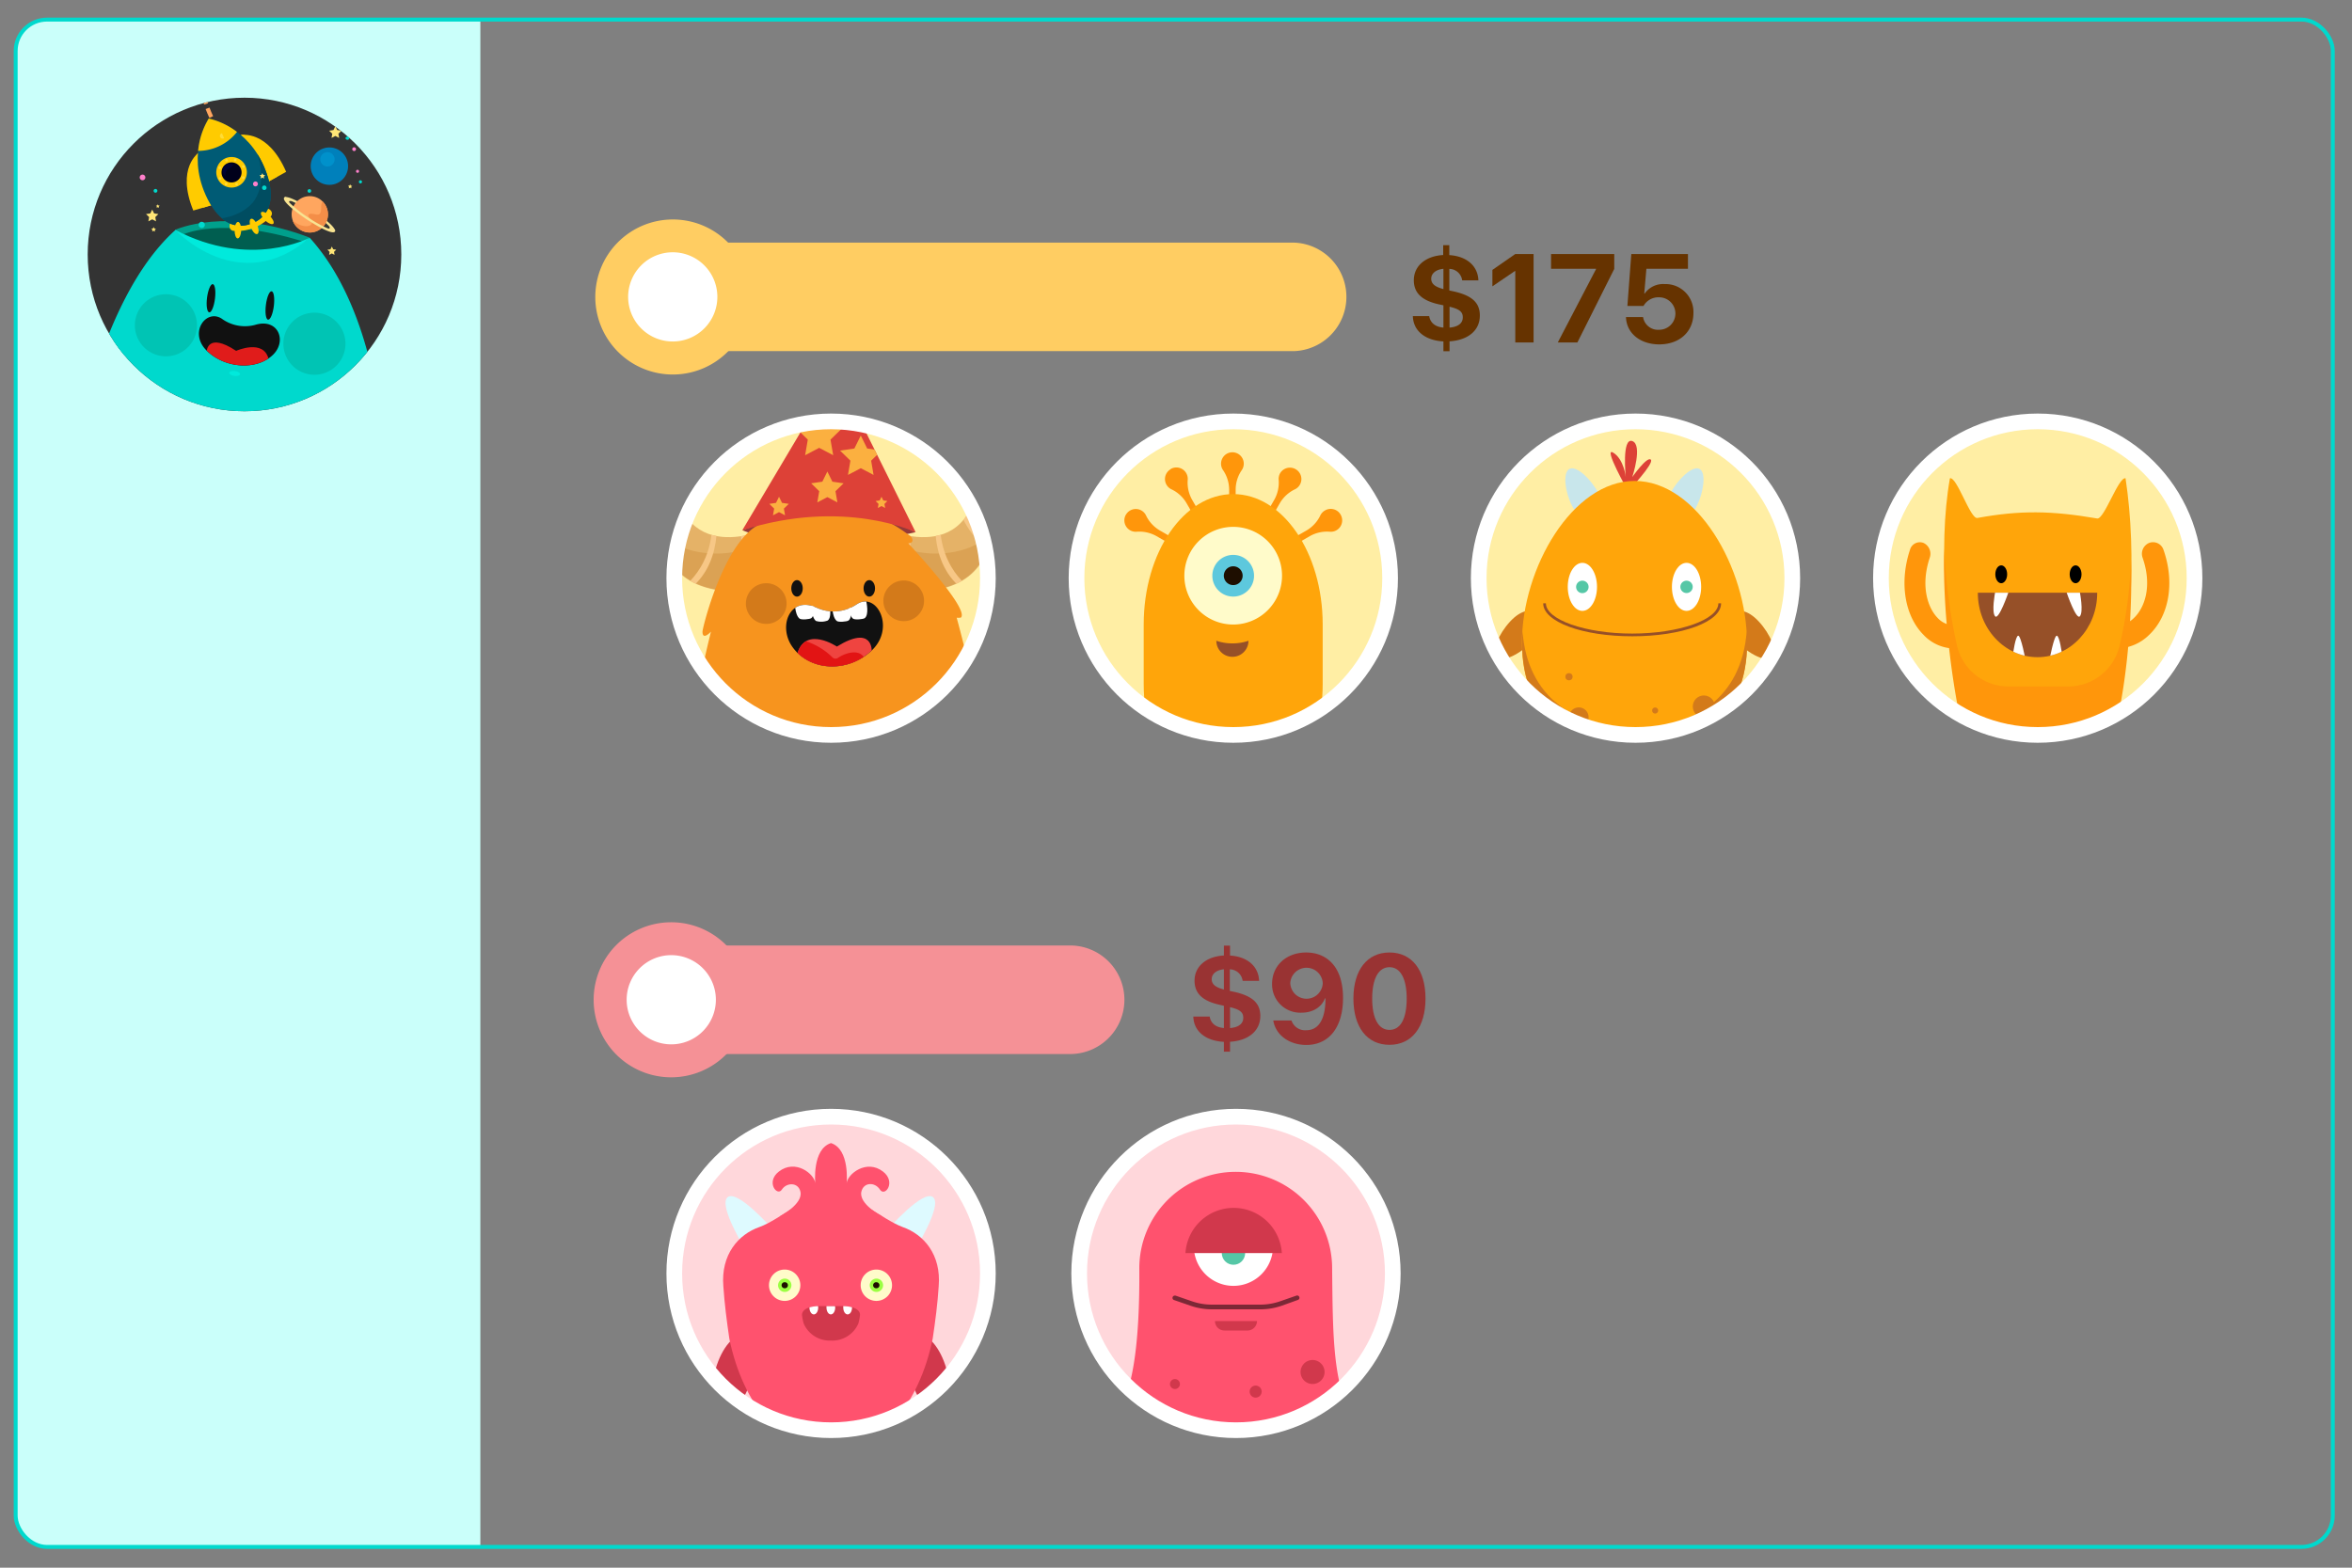 <svg id="Layer_1" data-name="Layer 1" xmlns="http://www.w3.org/2000/svg" xmlns:xlink="http://www.w3.org/1999/xlink" viewBox="0 0 600 400"><rect x="0" y="0" width="600" height="400" fill="#808080" stroke="none"/><defs><style>.cls-1,.cls-2,.cls-3{fill:none;}.cls-1{stroke:#00d9cd;}.cls-1,.cls-3{stroke-miterlimit:10;}.cls-3{stroke:#fff;stroke-width:4px;}.cls-4{clip-path:url(#clip-path);}.cls-5{fill:#cafffa;}.cls-6{clip-path:url(#clip-path-2);}.cls-7{fill:#333;}.cls-8{fill:#00c4b4;}.cls-9{fill:#00d9cd;}.cls-10{fill:#111;}.cls-11{clip-path:url(#clip-path-3);}.cls-12{fill:#e01c1b;}.cls-13{fill:#00eadc;}.cls-14{fill:#00a08c;}.cls-15{fill:#005e50;}.cls-16{fill:#0080bb;}.cls-17{fill:#0091cb;}.cls-18{fill:#00b09c;}.cls-19,.cls-29{fill:#ffa65f;}.cls-20{fill:#ffcb00;}.cls-21{fill:#005b75;}.cls-22{fill:#004d61;}.cls-23{fill:#00001b;}.cls-24{fill:#000133;}.cls-25{fill:#ffdc37;}.cls-26{fill:#ffe677;}.cls-27{fill:#ff80cc;}.cls-28{fill:#f8e391;}.cls-29,.cls-30{fill-rule:evenodd;}.cls-30{fill:#f48e48;}.cls-31{clip-path:url(#clip-path-4);}.cls-32{fill:#ffeea4;}.cls-33{fill:#963a38;}.cls-34{fill:#e5b267;}.cls-35{fill:#c9862f;opacity:0.34;}.cls-36{clip-path:url(#clip-path-5);}.cls-37{fill:#f7c786;}.cls-38{clip-path:url(#clip-path-6);}.cls-39{fill:#f7941e;}.cls-40{fill:#d37a1a;}.cls-41{clip-path:url(#clip-path-7);}.cls-42{fill:#ef4440;}.cls-43{fill:#e21414;}.cls-44{clip-path:url(#clip-path-8);}.cls-45{fill:#fff;}.cls-46{fill:#ea6a0c;}.cls-47{fill:#dd4137;}.cls-48{clip-path:url(#clip-path-9);}.cls-49{fill:#fbb040;}.cls-50{clip-path:url(#clip-path-10);}.cls-51{fill:#ff960b;}.cls-52{fill:#ffa50a;}.cls-53{fill:#fffbca;}.cls-54{fill:#5dc8dd;}.cls-55{fill:#1e0e00;}.cls-56{fill:#965028;}.cls-57{clip-path:url(#clip-path-11);}.cls-58{fill:#c8e6eb;}.cls-59{fill:#f5415f;}.cls-60{fill:#55c7a6;}.cls-61{clip-path:url(#clip-path-12);}.cls-62{clip-path:url(#clip-path-13);}.cls-63{fill:#ffcd62;}.cls-64{fill:#630;}.cls-65{clip-path:url(#clip-path-14);}.cls-66{fill:#ffd7db;}.cls-67{fill:#defaff;}.cls-68{fill:#d1384c;}.cls-69{fill:#ff526e;}.cls-70{fill:#9bff42;}.cls-71{clip-path:url(#clip-path-15);}.cls-72{fill:#7c2836;}.cls-73{fill:#f59196;}.cls-74{fill:#933;}</style><clipPath id="clip-path"><rect class="cls-1" x="4" y="5" width="591.1" height="389.7" rx="8" ry="8"/></clipPath><clipPath id="clip-path-2"><circle id="SVGID" class="cls-2" cx="62.37" cy="64.93" r="40"/></clipPath><clipPath id="clip-path-3"><path id="SVGID-2" data-name="SVGID" class="cls-2" d="M65.31,82.83a10.06,10.06,0,0,1-8.52-1.36l-.12-.09c-4-2.78-8.69,3.49-3.91,8.12s12.84,5,16.91,1C73.23,87,71,81.24,65.31,82.83Z"/></clipPath><clipPath id="clip-path-4"><circle id="SVGID-3" data-name="SVGID" class="cls-3" cx="212.01" cy="147.52" r="40"/></clipPath><clipPath id="clip-path-5"><path id="SVGID-4" data-name="SVGID" class="cls-2" d="M226,135s25.37,11.61,23.76-20.32c0,0,15.88,39.49-20.73,36.05Z"/></clipPath><clipPath id="clip-path-6"><path id="SVGID-5" data-name="SVGID" class="cls-2" d="M195.46,135s-25.37,11.61-23.76-20.32c0,0-15.87,39.49,20.74,36.05Z"/></clipPath><clipPath id="clip-path-7"><path id="SVGID-6" data-name="SVGID" class="cls-2" d="M208.18,155a10.43,10.43,0,0,0,10.26-.73l.15-.1c5-3.32,9.95,6,3.77,11.82s-15.77,5.24-20.18-.88C198.33,159.75,201.61,152,208.18,155Z"/></clipPath><clipPath id="clip-path-8"><path id="SVGID-7" data-name="SVGID" class="cls-2" d="M208.18,155a10.43,10.43,0,0,0,10.26-.73l.15-.1c5-3.32,9.95,6,3.77,11.82s-15.77,5.24-20.18-.88C198.33,159.74,201.61,152,208.18,155Z"/></clipPath><clipPath id="clip-path-9"><path id="SVGID-8" data-name="SVGID" class="cls-2" d="M189.36,135.3,213.3,95l20.28,40.8S215.29,127,189.36,135.3Z"/></clipPath><clipPath id="clip-path-10"><circle id="SVGID-9" data-name="SVGID" class="cls-3" cx="314.62" cy="147.52" r="40"/></clipPath><clipPath id="clip-path-11"><circle id="SVGID-10" data-name="SVGID" class="cls-3" cx="417.22" cy="147.52" r="40"/></clipPath><clipPath id="clip-path-12"><circle id="SVGID-11" data-name="SVGID" class="cls-3" cx="519.83" cy="147.52" r="40"/></clipPath><clipPath id="clip-path-13"><path id="SVGID-12" data-name="SVGID" class="cls-2" d="M504.55,151.23v.06c0,9.06,6.82,16.39,15.22,16.39S535,160.35,535,151.29v-.06Z"/></clipPath><clipPath id="clip-path-14"><circle id="SVGID-13" data-name="SVGID" class="cls-3" cx="212.01" cy="324.92" r="40"/></clipPath><clipPath id="clip-path-15"><circle id="SVGID-14" data-name="SVGID" class="cls-3" cx="315.3" cy="324.92" r="40"/></clipPath></defs><title>how-reader-2</title><g class="cls-4"><rect class="cls-5" x="4" y="5" width="118.54" height="416.73"/><g class="cls-6"><rect class="cls-7" x="1.63" y="7.78" width="117.71" height="117.71"/><path class="cls-8" d="M11,89.72c8,4.17,19.39,3,21,2.8l-.68-5.77c-4.71.56-17.7.67-21.29-5.43-2.66-4.55,0-12.55,7.66-23.15L13,54.76c-9.39,13-12,22.63-7.95,29.51A14.62,14.62,0,0,0,11,89.72Z"/><path class="cls-8" d="M113.09,102.67c-6.19-6.43-18.35-7.86-20.09-8l-2,6.42c5,.52,18.34,3.48,19.13,11,.59,5.56-5.85,13.63-18.62,23.32l3.19,4.82c15.65-11.87,22.81-21.74,21.91-30.16A12.3,12.3,0,0,0,113.09,102.67Z"/><path class="cls-9" d="M98.57,146.47C100.75,96.26,89.44,72.16,79,60.66l0,0a26.56,26.56,0,0,1-10.75,4.4,33.09,33.09,0,0,1-10.4-.67c-4.71-.87-9.72-2.46-13-5.79l-.33.29c-19.7,18-27,59.43-29.5,80.55a28.33,28.33,0,0,0,9.79,25c19.26,16.31,41,12.87,55.68,7.27A28.33,28.33,0,0,0,98.57,146.47Z"/><path class="cls-8" d="M98.57,146.47c1.06-24.49-1.08-42.77-4.78-56.4-.05,1.35-.11,2.7-.18,4-.88,15.44-2.53,31.16-11.18,44.44-4,6.18-9.16,11.29-16,14.25A45.82,45.82,0,0,1,45.9,156c-6.35-.33-12.69-1.81-18-5.37a31.16,31.16,0,0,1-10.33-12.25c-.71-1.44-1.34-2.9-1.91-4.39-.27,1.93-.5,3.76-.7,5.46a28.33,28.33,0,0,0,9.79,25c19.26,16.31,41,12.87,55.68,7.27A28.33,28.33,0,0,0,98.57,146.47Z"/><path class="cls-10" d="M54.84,76.21c-.25,2-.9,3.56-1.46,3.49S52.56,78,52.81,76s.91-3.57,1.47-3.5S55.09,74.2,54.84,76.21Z"/><path class="cls-10" d="M69.86,78.07c-.25,2-.9,3.56-1.47,3.5s-.81-1.75-.56-3.76.9-3.56,1.46-3.49S70.11,76.06,69.86,78.07Z"/><path class="cls-10" d="M65.31,82.83a10.06,10.06,0,0,1-8.52-1.36l-.12-.09c-4-2.78-8.69,3.49-3.91,8.12s12.84,5,16.91,1C73.23,87,71,81.24,65.31,82.83Z"/><g class="cls-11"><path class="cls-12" d="M52.73,89.69s.09-5.06,7.51-.17c0,0,7-3.15,8.28,2.1C68.52,91.62,61.4,97.19,52.73,89.69Z"/></g><path class="cls-8" d="M88.11,88.26a7.92,7.92,0,1,1-6.52-8.36A7.92,7.92,0,0,1,88.11,88.26Z"/><path class="cls-8" d="M50.23,83.56a7.92,7.92,0,1,1-6.52-8.36A7.92,7.92,0,0,1,50.23,83.56Z"/><path class="cls-13" d="M58.47,95.13c0,.34.54.69,1.31.79s1.42-.11,1.46-.45-.54-.7-1.31-.79S58.51,94.78,58.47,95.13Z"/><path class="cls-14" d="M44.75,58.62s13-6.09,34.21,2C79,60.66,63.79,74.28,44.75,58.62Z"/><path class="cls-15" d="M46.56,59.89S56.1,55,77.48,61.67C77.48,61.67,66,72,46.56,59.89Z"/><circle class="cls-16" cx="84.34" cy="42.72" r="4.79" transform="matrix(0.94, -0.33, 0.33, 0.94, -9.35, 30.07)"/><circle class="cls-16" cx="60.98" cy="15.76" r="2.92" transform="translate(24.51 67.11) rotate(-69.11)"/><path class="cls-16" d="M67.12,16.11a1.24,1.24,0,0,1-1.37,1.07,1.23,1.23,0,0,1-1.06-1.37,1.21,1.21,0,0,1,1.36-1.06A1.22,1.22,0,0,1,67.12,16.11Z"/><path class="cls-16" d="M64,17.6a1.16,1.16,0,1,1-.34,1.61A1.16,1.16,0,0,1,64,17.6Z"/><circle class="cls-17" cx="83.54" cy="40.66" r="1.83" transform="translate(-7.32 60.08) rotate(-38.02)"/><path class="cls-13" d="M44.67,58.63s16.26,17.59,34.37,2C79,60.64,63.89,68.8,44.67,58.63Z"/><path class="cls-18" d="M7.86,57s.33-2.47,5-8.07l6.24,7.6S14.25,62,7.86,57Z"/><path class="cls-8" d="M11.34,60.68s10.87,2.75,9.39-6.27c0,0-1.16-5.71-2.72-1.13-1,3-2.88,5.12-9.36,2C8.65,55.31,5.61,58.61,11.34,60.68Z"/><path class="cls-8" d="M15.51,54.16h0a1.6,1.6,0,0,1-1.15-1.95l1.23-4.84a1.61,1.61,0,0,1,1.94-1.16h0a1.6,1.6,0,0,1,1.16,1.94L17.45,53A1.61,1.61,0,0,1,15.51,54.16Z"/><path class="cls-19" d="M78.18,18.18l-1,.45a19.14,19.14,0,0,1,.9,2.17l1-.33A19.33,19.33,0,0,0,78.18,18.18Z"/><path class="cls-19" d="M76.34,15l-.86.6a23,23,0,0,1,1.22,2l.93-.5A21.78,21.78,0,0,0,76.34,15Z"/><path class="cls-19" d="M74,12.12l-.71.77a20,20,0,0,1,1.54,1.76l.83-.65A18.45,18.45,0,0,0,74,12.12Z"/><path class="cls-19" d="M71,9.83l-.51.93a14.26,14.26,0,0,1,1.9,1.36l.65-.83A15.19,15.19,0,0,0,71,9.83Z"/><path class="cls-19" d="M67.57,8.43l-.25,1a11.52,11.52,0,0,1,2.2.78l.42-1A12.34,12.34,0,0,0,67.57,8.43Z"/><path class="cls-19" d="M63.86,8.12V9.18a12.08,12.08,0,0,1,2.33.07l.17-1A13.15,13.15,0,0,0,63.86,8.12Z"/><path class="cls-19" d="M60.19,8.78l.28,1c.36-.13.75-.19,1.12-.29a11.58,11.58,0,0,1,1.15-.21l-.1-1a10.75,10.75,0,0,0-1.24.22C61,8.57,60.58,8.64,60.19,8.78Z"/><path class="cls-19" d="M56.74,10.2l.51.91,1-.52,1.08-.44-.36-1-1.16.47Z"/><path class="cls-19" d="M53.78,12.51l.77.71a3.87,3.87,0,0,1,.4-.41l.43-.39c.29-.25.6-.47.91-.71l-.6-.87c-.33.26-.68.51-1,.78l-.47.43A4.78,4.78,0,0,0,53.78,12.51Z"/><path class="cls-19" d="M51.77,15.71l1,.38.23-.52.12-.26a2,2,0,0,1,.14-.25l.28-.5c.1-.16.22-.31.33-.47L53,13.48c-.12.17-.25.34-.36.52l-.32.56-.15.28-.13.29Z"/><path class="cls-19" d="M51,19.39l1,.06c.05-.38.06-.77.13-1.15,0-.19.06-.38.1-.57l.14-.56-1-.27-.15.61c0,.21-.07.42-.11.63C51.05,18.55,51,19,51,19.39Z"/><path class="cls-19" d="M51.2,23.1l1-.17A16.68,16.68,0,0,1,52,20.59l-1.05,0A17.18,17.18,0,0,0,51.2,23.1Z"/><path class="cls-19" d="M52.07,26.68l1-.33a22.54,22.54,0,0,1-.61-2.28l-1,.22C51.6,25.1,51.82,25.89,52.07,26.68Z"/><path class="cls-19" d="M53.42,30.09l.95-.45c-.34-.71-.64-1.45-.92-2.19l-1,.37C52.75,28.59,53.07,29.35,53.42,30.09Z"/><path class="cls-8" d="M12.48,53.38h0a1.61,1.61,0,0,1-1.16-1.94l1.24-4.85a1.59,1.59,0,0,1,1.94-1.15h0a1.6,1.6,0,0,1,1.15,1.94l-1.23,4.85A1.6,1.6,0,0,1,12.48,53.38Z"/><path class="cls-20" d="M67.07,53.5a1.4,1.4,0,0,1,2,.23,1.1,1.1,0,0,1,0,1.5,11.78,11.78,0,0,1-9.43,3.68,1.1,1.1,0,0,1-1-.72,1.68,1.68,0,0,1,.83-2Z"/><path class="cls-20" d="M61.44,34.46S68.29,33,73,43.84l-4.59,2.55Z"/><path class="cls-20" d="M68.54,40.24a17.43,17.43,0,0,0-6.33-5.85,4.5,4.5,0,0,0-.77.07l6.93,11.93,2.34-1.3A19,19,0,0,0,68.54,40.24Z"/><path class="cls-20" d="M50.73,38.94s-5.89,3.81-1.42,14.78l5-1.47Z"/><path class="cls-20" d="M49.86,48.05a17.43,17.43,0,0,1,.28-8.62,5.06,5.06,0,0,1,.59-.49l3.62,13.31L51.79,53A18.45,18.45,0,0,1,49.86,48.05Z"/><path class="cls-21" d="M53.25,30.24s-5.78,8.42-.78,19.53,11.94,7.14,11.94,7.14,7.7-2.16,3.3-13.52S53.25,30.24,53.25,30.24Z"/><path class="cls-22" d="M65.59,39.2c1.4,3.89,1.51,8.28-.48,11.6-1.51,2.51-5,4.42-8.53,4.88a7,7,0,0,0,7.83,1.23s7.7-2.16,3.3-13.52A23.43,23.43,0,0,0,65.59,39.2Z"/><path class="cls-20" d="M60.46,33.66a19,19,0,0,0-7.21-3.42,19.27,19.27,0,0,0-2.71,8.26A12.63,12.63,0,0,0,60.46,33.66Z"/><path class="cls-20" d="M62.67,42.45a3.9,3.9,0,1,1-5.1-2.09A3.9,3.9,0,0,1,62.67,42.45Z"/><path class="cls-23" d="M61.43,43a2.56,2.56,0,1,1-3.34-1.37A2.55,2.55,0,0,1,61.43,43Z"/><path class="cls-24" d="M57.52,44.39a1.77,1.77,0,0,1,.83-1.33,6.21,6.21,0,0,0,.89-.63,1.38,1.38,0,0,0,.24-.38,1.75,1.75,0,0,0-1.65-.17,1.73,1.73,0,0,0-.92,2.27,1.68,1.68,0,0,0,.72.81A1.14,1.14,0,0,1,57.52,44.39Z"/><path class="cls-25" d="M57.16,35.25A.69.69,0,1,1,56.63,34"/><path class="cls-25" d="M58.11,40.75a.35.35,0,0,1-.18.46.36.36,0,0,1-.46-.19.35.35,0,0,1,.64-.27Z"/><path class="cls-25" d="M60.32,40.65a.35.35,0,0,1-.18.46.34.34,0,0,1-.45-.19.33.33,0,0,1,.18-.45A.34.34,0,0,1,60.32,40.65Z"/><path class="cls-25" d="M62.41,42.37a.35.35,0,1,1-.45-.19A.35.35,0,0,1,62.41,42.37Z"/><path class="cls-25" d="M62.36,45.19a.34.34,0,1,1-.45-.18A.33.33,0,0,1,62.36,45.19Z"/><path class="cls-25" d="M60.68,46.89a.35.35,0,0,1-.64.27.36.36,0,0,1,.19-.46A.35.35,0,0,1,60.68,46.89Z"/><path class="cls-25" d="M58,46.81a.34.34,0,0,1-.19.45.33.33,0,0,1-.45-.18.34.34,0,0,1,.18-.45A.34.34,0,0,1,58,46.81Z"/><path class="cls-25" d="M56.45,45.41a.34.34,0,0,1-.18.45.35.35,0,0,1-.46-.18.36.36,0,0,1,.19-.46A.34.34,0,0,1,56.45,45.41Z"/><path class="cls-25" d="M56.39,42.67a.35.35,0,0,1-.18.46.36.36,0,0,1-.46-.19.35.35,0,0,1,.19-.45A.34.34,0,0,1,56.39,42.67Z"/><path class="cls-20" d="M68.74,55c.85.8,1.27,1.72,1,2.06s-1.26,0-2.11-.84-1.27-1.72-1-2.05S67.89,54.18,68.74,55Z"/><path class="cls-20" d="M65.63,57.45c.45,1.07.46,2.08,0,2.26s-1.15-.54-1.59-1.61-.47-2.09,0-2.27S65.18,56.37,65.63,57.45Z"/><path class="cls-20" d="M59.84,58.7c0,1.17.33,2.12.79,2.13s.87-.93.89-2.09-.33-2.11-.8-2.12S59.86,57.54,59.84,58.7Z"/><polygon class="cls-26" points="85.55 32.2 86.03 33.19 87.12 33.35 86.33 34.12 86.52 35.2 85.55 34.69 84.57 35.2 84.76 34.12 83.97 33.35 85.06 33.19 85.55 32.2"/><polygon class="cls-26" points="89.32 47.02 89.49 47.37 89.86 47.42 89.59 47.69 89.65 48.06 89.32 47.88 88.98 48.06 89.04 47.69 88.77 47.42 89.15 47.37 89.32 47.02"/><polygon class="cls-26" points="38.83 53.47 39.32 54.46 40.41 54.62 39.62 55.39 39.8 56.48 38.83 55.96 37.85 56.48 38.04 55.39 37.25 54.62 38.34 54.46 38.83 53.47"/><polygon class="cls-26" points="40.26 52.13 40.4 52.43 40.73 52.47 40.49 52.7 40.55 53.02 40.26 52.87 39.97 53.02 40.02 52.7 39.79 52.47 40.11 52.43 40.26 52.13"/><polygon class="cls-26" points="39.19 57.93 39.38 58.3 39.79 58.37 39.49 58.66 39.56 59.07 39.19 58.88 38.82 59.07 38.89 58.66 38.59 58.37 39 58.3 39.19 57.93"/><polygon class="cls-26" points="66.93 44.18 67.15 44.63 67.65 44.7 67.29 45.05 67.37 45.55 66.93 45.31 66.48 45.55 66.57 45.05 66.21 44.7 66.71 44.63 66.93 44.18"/><polygon class="cls-26" points="69.75 20.9 70.24 21.89 71.33 22.05 70.54 22.82 70.73 23.9 69.75 23.39 68.78 23.9 68.97 22.82 68.18 22.05 69.27 21.89 69.75 20.9"/><polygon class="cls-26" points="65.6 11.25 65.88 11.82 66.52 11.92 66.06 12.36 66.16 13 65.6 12.7 65.03 13 65.14 12.36 64.68 11.92 65.31 11.82 65.6 11.25"/><path class="cls-27" d="M90.82,38.06a.48.48,0,0,1-.48.48.49.49,0,0,1-.48-.48.48.48,0,0,1,.48-.48A.47.47,0,0,1,90.82,38.06Z"/><path class="cls-27" d="M91.55,34.51a.61.61,0,1,1-.6-.6A.6.6,0,0,1,91.55,34.51Z"/><path class="cls-27" d="M50.52,17.93a.48.48,0,1,1-1,0,.48.48,0,1,1,1,0Z"/><path class="cls-27" d="M51.25,14.38a.61.61,0,1,1-.61-.6A.61.61,0,0,1,51.25,14.38Z"/><circle class="cls-27" cx="88.11" cy="29.88" r="0.65"/><circle class="cls-27" cx="91.21" cy="43.71" r="0.39"/><path class="cls-27" d="M37.08,45.27a.72.72,0,1,1-.72-.72A.72.72,0,0,1,37.08,45.27Z"/><path class="cls-27" d="M65.79,46.93a.62.62,0,1,1-.62-.62A.61.61,0,0,1,65.79,46.93Z"/><path class="cls-27" d="M79.66,56.09a.35.35,0,1,1-.7,0,.35.35,0,0,1,.7,0Z"/><path class="cls-9" d="M52.25,57.37a.79.79,0,1,1-.79-.78A.79.79,0,0,1,52.25,57.37Z"/><path class="cls-9" d="M86.73,29.49a.72.72,0,1,1-.72-.72A.73.73,0,0,1,86.73,29.49Z"/><circle class="cls-27" cx="57.38" cy="22.78" r="0.65"/><path class="cls-9" d="M56,22.39a.72.72,0,1,1-.72-.72A.73.73,0,0,1,56,22.39Z"/><path class="cls-9" d="M89.13,35.26a.51.51,0,0,1-1,0,.51.51,0,0,1,1,0Z"/><polygon class="cls-26" points="49.18 23.32 48.7 24.3 47.6 24.46 48.4 25.23 48.21 26.32 49.18 25.81 50.16 26.32 49.97 25.23 50.76 24.46 49.67 24.3 49.18 23.32"/><path class="cls-27" d="M43.18,25.63a.61.61,0,0,0,1.21,0,.61.61,0,1,0-1.21,0Z"/><path class="cls-27" d="M46,21a.66.66,0,0,0,.66.65.66.66,0,0,0,0-1.31A.67.67,0,0,0,46,21Z"/><path class="cls-9" d="M48,20.61a.72.72,0,1,0,.72-.72A.72.72,0,0,0,48,20.61Z"/><circle class="cls-9" cx="46.11" cy="26.37" r="0.51"/><path class="cls-9" d="M79.38,48.72a.46.46,0,0,1-.46.46.47.47,0,0,1-.46-.46.46.46,0,0,1,.46-.46A.45.45,0,0,1,79.38,48.72Z"/><path class="cls-9" d="M68,47.91a.57.57,0,0,1-.58.57.56.56,0,0,1-.57-.57.57.57,0,0,1,.57-.58A.58.58,0,0,1,68,47.91Z"/><path class="cls-9" d="M40.15,48.69a.49.49,0,0,1-.48.48.48.48,0,0,1-.48-.48.47.47,0,0,1,.48-.48A.48.48,0,0,1,40.15,48.69Z"/><path class="cls-9" d="M92.35,46.43A.4.4,0,1,1,92,46,.4.4,0,0,1,92.35,46.43Z"/><path class="cls-8" d="M9.5,52.68h0a1.59,1.59,0,0,1-1.15-1.94L9.58,45.9a1.6,1.6,0,0,1,1.94-1.16h0a1.6,1.6,0,0,1,1.16,1.94l-1.23,4.85A1.6,1.6,0,0,1,9.5,52.68Z"/><path class="cls-28" d="M73.78,51.35c0-.13.23-.18.49-.08a28.26,28.26,0,0,1,5.12,2.85A28.86,28.86,0,0,1,84,57.75c.19.2.21.39.11.49l1.3.87,0,0c.62-.92-3.46-4-5.7-5.48s-6.63-4.08-7.25-3.16a0,0,0,0,1,0,0Z"/><path class="cls-29" d="M75.17,52.12a4.63,4.63,0,1,0,6.43-1.29A4.62,4.62,0,0,0,75.17,52.12Z"/><path class="cls-30" d="M82.33,51.44c-.67.69-.21,1.86-.55,2.76-.25.66-.75.61-1.34.48s-2.08-.37-1.73.53c.18.48.66.8.82,1.3.35,1.09-1.13,1.3-1.88,1.18a5.7,5.7,0,0,1-3-1.46,4.56,4.56,0,0,0,1.79,2.31,4.63,4.63,0,0,0,5.88-7.1Z"/><path class="cls-28" d="M85.46,58.65l-1.69-1.12.23.22c.35.37.13.71-.35.53a29.19,29.19,0,0,1-5.12-2.86,29.35,29.35,0,0,1-4.61-3.63c-.35-.37-.13-.71.35-.52l.3.12-1.69-1.13a.55.55,0,0,0-.4.19c-.61.92,3.46,4,5.7,5.48s6.64,4.08,7.25,3.16A.51.51,0,0,0,85.46,58.65Z"/><polygon class="cls-26" points="84.65 62.9 85 63.6 85.77 63.71 85.21 64.26 85.34 65.03 84.65 64.66 83.96 65.03 84.09 64.26 83.53 63.71 84.31 63.6 84.65 62.9"/></g></g><rect class="cls-1" x="4" y="5" width="591.1" height="389.7" rx="8" ry="8"/><g class="cls-31"><rect class="cls-32" x="151.27" y="90.37" width="117.71" height="117.71"/><path class="cls-33" d="M189.36,135.3s23.32-10.45,44.22.49C233.58,135.79,206.65,142.15,189.36,135.3Z"/><path class="cls-34" d="M226,135s25.37,11.61,23.76-20.32c0,0,15.88,39.49-20.73,36.05Z"/><path class="cls-35" d="M250.07,138.3c-6,3.93-17.71,4.24-23.71-1l2.56,13.34c17,1.6,22.69-6.07,23.89-14.74A13.72,13.72,0,0,1,250.07,138.3Z"/><g class="cls-36"><path class="cls-37" d="M232.1,132.77s-4.94,14.26,5.43,22.53l1.13-.73s-9.33-7.09-5.47-21.8Z"/><path class="cls-37" d="M238.91,130.08s-2.9,14.81,8.54,21.54l1-.88S238.23,145,240,129.93Z"/><path class="cls-37" d="M243.17,124s1.31,15,14.16,18.35l.73-1.13s-11.41-2.66-13.9-17.66Z"/><path class="cls-37" d="M243.89,115.11s3.93,14.57,17.16,15.57l.52-1.24s-11.7-.61-16.78-15Z"/></g><path class="cls-34" d="M195.46,135s-25.37,11.61-23.76-20.32c0,0-15.87,39.49,20.74,36.05Z"/><path class="cls-35" d="M171.38,138.3c6,3.93,17.72,4.24,23.72-1l-2.57,13.34c-17,1.6-22.68-6.07-23.89-14.74A14,14,0,0,0,171.38,138.3Z"/><g class="cls-38"><path class="cls-37" d="M189.35,132.77s5,14.26-5.43,22.53l-1.12-.73s9.32-7.09,5.47-21.8Z"/><path class="cls-37" d="M182.55,130.08s2.89,14.81-8.54,21.54l-1-.88s10.23-5.71,8.47-20.81Z"/><path class="cls-37" d="M178.28,124s-1.31,15-14.16,18.35l-.72-1.13s11.41-2.66,13.89-17.66Z"/><path class="cls-37" d="M177.56,115.11s-3.93,14.57-17.16,15.57l-.51-1.24s11.69-.61,16.77-15Z"/></g><path class="cls-39" d="M204.83,129s-2.89-3-.81-2.78a8.51,8.51,0,0,1,3.76,1.38s-2.9-3.19-.87-3.31,5.2,3.14,5.2,3.14,4.51-4.52,5.32-3.92-2.25,4.46-2.25,4.46,4.28-2.29,4.51-.3-2.75,2.89-2.75,2.89,6-.88,15.47,6.36c0,0,1.19,1.56-.7,1.72,0,0,15.73,16.77,13.42,18.94,0,0-.93.12-1.08,0s24.54,84.66-7.79,76.94c0,0,1,1.51.14,1.72s-2.63-1.2-2.63-1.2.08.6-.32.66-.67-.66-.67-.66.78,1.29-.17,1.56-2.4-.81-2.4-.81l-27.57.66a1.22,1.22,0,0,1-1.61,1,21.31,21.31,0,0,1-2.82-1.37c-.05.12-2.17,1.78-3.21,1.45s-1.77-2.09-1.77-2.09-33.37,13.34-11.86-74.28c0,0-2.17,2.41-2.16,0,0-1,5.71-24.13,15.27-27.67C194.48,133.55,189.19,132,204.83,129Z"/><path class="cls-40" d="M250.08,183.82c-.1.8-.22,1.59-.37,2.37-.52,2.77-3.21,10.71-6.66,8.68.09,4-1,9.07-5.58,8.1.14,3.65-2,7.87-5.86,6.34-1.22,4.82-5.59,5.28-9.92,3.74-1,3.35-2.14,6.13-6.22,6.1s-8.56-1.7-10.76-5.23c-5,5.91-13.92-.34-15.6-6.75-2.92,1.63-6.55,4.15-9.84,2.86s-4.27-5.25-4.84-8.67c-3,42.84,18.8,34.14,18.8,34.14s.73,1.76,1.77,2.09,3.16-1.33,3.21-1.45a21.31,21.31,0,0,0,2.82,1.37,1.22,1.22,0,0,0,1.61-1l27.57-.66s1.45,1.08,2.4.81c.66-.19.49-.87.32-1.27.12.2.29.4.52.37.4-.06.32-.66.32-.66s1.82,1.41,2.63,1.2-.14-1.72-.14-1.72C256.51,239.37,254.45,208,250.08,183.82Z"/><path class="cls-10" d="M208.18,155a10.43,10.43,0,0,0,10.26-.73l.15-.1c5-3.32,9.95,6,3.77,11.82s-15.77,5.24-20.18-.88C198.33,159.75,201.61,152,208.18,155Z"/><g class="cls-41"><path class="cls-42" d="M222.38,166.24s.44-7-8.89-1.27c0,0-8-5.34-10.06,1.78C203.43,166.75,211.3,175.47,222.38,166.24Z"/><path class="cls-43" d="M213.71,167.9a1.13,1.13,0,0,1-1.36-.17,16.94,16.94,0,0,0-6.75-4.11,5.06,5.06,0,0,0-2.17,3.13s6.95,7.7,17,1C219,165.45,215.44,166.69,213.71,167.9Z"/></g><g class="cls-44"><path class="cls-45" d="M207.37,153.51s.78,3.36-.42,4.22c-.39.28-2.54.49-3,.1-1.3-1.09-1.16-4.42-1.16-4.42S206.73,151.05,207.37,153.51Z"/><path class="cls-45" d="M211.56,154.11s.78,3.36-.42,4.22a4.62,4.62,0,0,1-3,.1C206.84,157.34,207,154,207,154S210.92,151.65,211.56,154.11Z"/><path class="cls-45" d="M216.87,154.11s.78,3.36-.42,4.22c-.4.28-2.54.49-3,.1-1.3-1.09-1.15-4.42-1.15-4.42S216.23,151.65,216.87,154.11Z"/><path class="cls-45" d="M221,153.51s.78,3.36-.42,4.22c-.4.28-2.54.49-3,.1-1.3-1.09-1.15-4.42-1.15-4.42S220.33,151.05,221,153.51Z"/></g><ellipse class="cls-10" cx="221.76" cy="150.12" rx="1.46" ry="2.11"/><ellipse class="cls-10" cx="203.32" cy="150.12" rx="1.46" ry="2.11"/><circle class="cls-40" cx="230.54" cy="153.3" r="5.19"/><path class="cls-40" d="M190.28,154a5.19,5.19,0,1,0,5.18-5.19A5.19,5.19,0,0,0,190.28,154Z"/><path class="cls-46" d="M231.43,199.28s.66,3.62-4,4.23a.9.9,0,0,1-.77-1.53,8.2,8.2,0,0,1,2.51-1.5s-4.61,2-4.85.68,4.19-1.67,4.19-1.67-4.3.09-4.2-1,4.37-.32,4.37-.32-2.63-.62-2.36-1.86S231.79,195.53,231.43,199.28Z"/><path class="cls-46" d="M258.73,175.63c-1.68-3.64-7.54-4.56-11.19-4.24.17.75.34,1.54.53,2.37a12.76,12.76,0,0,1,4.94.58,6.11,6.11,0,0,1,3.06,1.91c.89,1.17.76,2.28.43,3.71-.83,3.64-3.4,6.7-6,9.23a33.74,33.74,0,0,1-19.6,9.21c-1.53.17-1.54,2.58,0,2.41a36.07,36.07,0,0,0,24.37-13.29C257.54,184.59,260.51,179.47,258.73,175.63Z"/><path class="cls-46" d="M194.58,201.8s-.65,3.62,4,4.23a.9.9,0,0,0,.77-1.53,8.2,8.2,0,0,0-2.51-1.5s4.61,2,4.84.68-4.18-1.67-4.18-1.67,4.3.09,4.2-1-4.37-.32-4.37-.32,2.63-.62,2.36-1.86S194.23,198.05,194.58,201.8Z"/><path class="cls-46" d="M167.29,178.15c1.68-3.64,7.54-4.56,11.19-4.24-.17.75-.3,1.56-.48,2.39a13.05,13.05,0,0,0-5,.56,6.15,6.15,0,0,0-3.06,1.91c-.88,1.17-.75,2.28-.43,3.71.83,3.64,3.4,6.7,6,9.23a33.79,33.79,0,0,0,19.61,9.21c1.52.17,1.54,2.58,0,2.41A36.11,36.11,0,0,1,170.77,190C168.47,187.11,165.51,182,167.29,178.15Z"/><path class="cls-47" d="M189.36,135.3,213.3,95l20.28,40.8S215.29,127,189.36,135.3Z"/><path class="cls-33" d="M214.78,95.36a2.42,2.42,0,0,1-2.7.23c-1.45-.82-3.45-2.16-2.36-2.84,1.63-1,3.14,1.76,3.14,1.76s-.56-3.52.54-3.07.44,3.11.44,3.11.25-2.74,2.33-2.13C217.52,92.82,216,94.35,214.78,95.36Z"/><g class="cls-48"><polygon class="cls-49" points="208.97 105.14 210.76 108.76 214.76 109.34 211.86 112.17 212.55 116.15 208.97 114.27 205.39 116.15 206.07 112.17 203.18 109.34 207.18 108.76 208.97 105.14"/><polygon class="cls-49" points="211.06 120.31 212.34 122.9 215.2 123.32 213.13 125.33 213.62 128.18 211.06 126.84 208.5 128.18 208.99 125.33 206.93 123.32 209.78 122.9 211.06 120.31"/><polygon class="cls-49" points="219.59 111.13 221.22 114.44 224.87 114.97 222.23 117.54 222.85 121.18 219.59 119.46 216.32 121.18 216.94 117.54 214.3 114.97 217.95 114.44 219.59 111.13"/><polygon class="cls-49" points="224.87 126.75 225.34 127.69 226.37 127.84 225.62 128.58 225.8 129.61 224.87 129.12 223.94 129.61 224.12 128.58 223.37 127.84 224.41 127.69 224.87 126.75"/><polygon class="cls-49" points="198.73 126.75 199.5 128.31 201.22 128.56 199.97 129.77 200.27 131.48 198.73 130.67 197.19 131.48 197.49 129.77 196.25 128.56 197.96 128.31 198.73 126.75"/><polygon class="cls-49" points="213.18 100.3 213.84 101.63 215.31 101.84 214.25 102.88 214.5 104.34 213.18 103.65 211.87 104.34 212.12 102.88 211.06 101.84 212.53 101.63 213.18 100.3"/></g></g><circle id="SVGID-15" data-name="SVGID" class="cls-3" cx="212.01" cy="147.52" r="40"/><g class="cls-50"><rect class="cls-32" x="253.88" y="90.37" width="117.71" height="117.71"/><path class="cls-51" d="M314.39,115.4a2.91,2.91,0,0,0-2.33,4.64,8.92,8.92,0,0,1,1.5,4.85v5.76a.83.83,0,0,0,1.66,0v-5.76a8.83,8.83,0,0,1,1.5-4.85,2.91,2.91,0,0,0-2.33-4.64Z"/><path class="cls-51" d="M298.64,119.72a2.9,2.9,0,0,0,.31,5.18,8.86,8.86,0,0,1,3.72,3.45l2.88,5a.83.83,0,0,0,1.13.31.84.84,0,0,0,.31-1.14l-2.88-5a8.91,8.91,0,0,1-1.13-5,2.9,2.9,0,0,0-4.34-2.85Z"/><path class="cls-51" d="M287.22,131.32a2.9,2.9,0,0,0,2.85,4.34,8.92,8.92,0,0,1,4.95,1.13l5,2.88a.84.84,0,0,0,.84-1.45l-5-2.88a8.9,8.9,0,0,1-3.46-3.72,2.9,2.9,0,0,0-5.17-.3Z"/><path class="cls-51" d="M330.53,119.72a2.9,2.9,0,0,1-.3,5.18,8.86,8.86,0,0,0-3.72,3.45l-2.88,5a.83.83,0,0,1-1.13.31.84.84,0,0,1-.31-1.14l2.88-5a8.91,8.91,0,0,0,1.13-5,2.94,2.94,0,0,1,.37-1.79A2.91,2.91,0,0,1,330.53,119.72Z"/><path class="cls-51" d="M342,131.32a2.9,2.9,0,0,1-2.85,4.34,8.94,8.94,0,0,0-5,1.13l-5,2.88a.84.84,0,0,1-.84-1.45l5-2.88a8.9,8.9,0,0,0,3.46-3.72,2.94,2.94,0,0,1,1.21-1.36A2.9,2.9,0,0,1,342,131.32Z"/><path class="cls-51" d="M312.32,184.22a3.3,3.3,0,0,1-3.3,3.3h0a3.3,3.3,0,0,1-3.3-3.3V175.4a3.29,3.29,0,0,1,3.3-3.29h0a3.29,3.29,0,0,1,3.3,3.29Z"/><path class="cls-51" d="M322.4,184.22a3.3,3.3,0,0,1-3.3,3.3h0a3.3,3.3,0,0,1-3.3-3.3V175.4a3.29,3.29,0,0,1,3.3-3.29h0a3.29,3.29,0,0,1,3.3,3.29Z"/><path class="cls-52" d="M337.42,174.48c0,18.37-10.22,33.26-22.83,33.26h0c-12.61,0-22.83-14.89-22.83-33.26V159.33c0-18.37,10.22-33.26,22.83-33.26h0c12.61,0,22.83,14.89,22.83,33.26Z"/><path class="cls-53" d="M327.05,146.89a12.46,12.46,0,1,1-12.46-12.46A12.46,12.46,0,0,1,327.05,146.89Z"/><path class="cls-54" d="M319.91,146.89a5.32,5.32,0,1,1-5.32-5.31A5.32,5.32,0,0,1,319.91,146.89Z"/><path class="cls-55" d="M317,146.89a2.4,2.4,0,1,1-2.4-2.4A2.4,2.4,0,0,1,317,146.89Z"/><path class="cls-56" d="M314.39,164.16a12.32,12.32,0,0,1-4.1-.67,4.1,4.1,0,0,0,8.2,0A12.36,12.36,0,0,1,314.39,164.16Z"/></g><circle id="SVGID-16" data-name="SVGID" class="cls-3" cx="314.62" cy="147.52" r="40"/><g class="cls-57"><rect class="cls-32" x="356.49" y="90.37" width="117.71" height="117.71"/><path class="cls-58" d="M448.85,194.53c0,1.42-13.79,2.57-30.8,2.57s-30.81-1.15-30.81-2.57S401,192,418.05,192,448.85,193.12,448.85,194.53Z"/><path class="cls-58" d="M407.68,125.7c1.68,3.25.93,5.43-.9,6.38s-4,.29-5.73-3-2.51-8.49-.68-9.44S406,122.44,407.68,125.7Z"/><path class="cls-58" d="M426.23,125.7c-1.68,3.25-.93,5.43.9,6.38s4.05.29,5.73-3,2.51-8.49.68-9.44S427.91,122.44,426.23,125.7Z"/><path class="cls-47" d="M415.33,125.33s-6.51-11.49-3.79-9.83,3.2,6.21,3.2,6.21-1.07-10.12,1.66-9.17,0,9.18,0,9.18,3.79-5.39,4.73-4.44S415.33,125.33,415.33,125.33Z"/><path class="cls-40" d="M443.19,163.78c2.86,3.05,7.36,5.35,8.88,3.92s-.51-6-3.37-9.09-5.47-3.35-7-1.92S440.33,160.74,443.19,163.78Z"/><path class="cls-59" d="M403.06,187.63c-1.15,4-4.09,8.11-6.1,7.54s-2.31-5.62-1.16-9.63,3.34-5.48,5.34-4.9S404.22,183.61,403.06,187.63Z"/><path class="cls-40" d="M390.72,163.78c-2.86,3.05-7.36,5.35-8.88,3.92s.51-6,3.37-9.09,5.47-3.35,7-1.92S393.58,160.74,390.72,163.78Z"/><path class="cls-59" d="M430.85,187.63c1.15,4,4.09,8.11,6.1,7.54s2.31-5.62,1.16-9.63-3.34-5.48-5.34-4.9S429.69,183.61,430.85,187.63Z"/><path class="cls-52" d="M445.66,164c0,19-12.85,27.54-28.7,27.54S388.25,183,388.25,164,401.1,122.71,417,122.71,445.66,145,445.66,164Z"/><path class="cls-40" d="M417,185.74c-15,0-27.37-7.68-28.6-24.7-.07,1-.11,2-.11,3,0,19,12.85,27.54,28.71,27.54s28.7-8.53,28.7-27.54c0-1,0-2-.11-3C444.33,178.06,432,185.74,417,185.74Z"/><path class="cls-45" d="M407.4,149.74c0,3.39-1.67,6.13-3.73,6.13s-3.73-2.74-3.73-6.13,1.67-6.13,3.73-6.13S407.4,146.36,407.4,149.74Z"/><path class="cls-60" d="M405.25,149.74a1.59,1.59,0,1,1-1.58-1.58A1.59,1.59,0,0,1,405.25,149.74Z"/><path class="cls-45" d="M426.51,149.74c0,3.39,1.67,6.13,3.73,6.13s3.73-2.74,3.73-6.13-1.67-6.13-3.73-6.13S426.51,146.36,426.51,149.74Z"/><circle class="cls-60" cx="430.24" cy="149.74" r="1.58"/><path class="cls-56" d="M416.4,162.35c-12.75,0-22.73-3.7-22.73-8.42h.69c0,4.19,10.09,7.73,22,7.73s22-3.54,22-7.73h.69C439.12,158.65,429.14,162.35,416.4,162.35Z"/><circle class="cls-40" cx="434.65" cy="180.27" r="2.82"/><path class="cls-40" d="M423,181.29a.77.77,0,1,1-.77-.77A.77.77,0,0,1,423,181.29Z"/><circle class="cls-40" cx="400.25" cy="172.67" r="0.92"/><path class="cls-40" d="M405.25,183a2.5,2.5,0,1,1-2.5-2.5A2.5,2.5,0,0,1,405.25,183Z"/></g><circle id="SVGID-17" data-name="SVGID" class="cls-3" cx="417.22" cy="147.52" r="40"/><g class="cls-61"><rect class="cls-32" x="459.09" y="90.37" width="117.71" height="117.71"/><path class="cls-51" d="M539.93,165.47a12.2,12.2,0,0,1-5.42-1.31c-8.26-4.06-7.62-13.6-7.59-14a2.86,2.86,0,0,1,3.05-2.71,2.92,2.92,0,0,1,2.61,3.16c0,.27-.31,5.92,4.36,8.21a6.33,6.33,0,0,0,7.46-1.17c2.62-2.48,4.75-8,2.18-15.35a3,3,0,0,1,1.69-3.78,2.81,2.81,0,0,1,3.64,1.76c2.92,8.32,1.47,16.85-3.68,21.73A12,12,0,0,1,539.93,165.47Z"/><path class="cls-51" d="M498.54,165.47a11,11,0,0,1-7.82-3.46c-4.86-4.88-6.23-13.41-3.48-21.73a2.61,2.61,0,0,1,3.43-1.76,3.05,3.05,0,0,1,1.61,3.78c-2.44,7.37-.42,12.87,2,15.35a5.73,5.73,0,0,0,7.05,1.17c4.48-2.34,4.11-8.13,4.11-8.19a2.87,2.87,0,0,1,2.45-3.18,2.77,2.77,0,0,1,2.88,2.71c0,.4.63,9.94-7.15,14A11,11,0,0,1,498.54,165.47Z"/><path class="cls-52" d="M537.57,183.88H501.88c-5.49-19.15-7.61-44-4.45-61.85,1.79-.46,5.19,10.47,7,10.13,11-2,18.9-1.87,30.56.13,1.8.31,5.42-10.65,7.24-10.26C545.21,141.72,543.87,166.33,537.57,183.88Z"/><path class="cls-51" d="M527.59,175.15H512.32a13.45,13.45,0,0,1-13.13-10.61A140,140,0,0,1,496,140.12c-.57,14.2,1.91,37.1,6.1,51.75h35.7c4.63-12.89,6.31-34.77,5.81-49a110.46,110.46,0,0,1-2.93,22A13.45,13.45,0,0,1,527.59,175.15Z"/><path class="cls-56" d="M504.55,151.23v.06c0,9.06,6.82,16.39,15.22,16.39S535,160.35,535,151.29v-.06Z"/><ellipse cx="510.52" cy="146.53" rx="1.51" ry="2.28"/><ellipse cx="529.49" cy="146.53" rx="1.51" ry="2.28"/><path class="cls-45" d="M508.94,151.23s-.93,4.86,0,6,3.38-6,3.38-6Z"/><path class="cls-45" d="M530.6,151.23s.94,4.86,0,6-3.38-6-3.38-6Z"/><g class="cls-62"><path class="cls-45" d="M513.54,166.77s.58-4.41,1.29-4.57,1.94,6.42,1.94,6.42Z"/><path class="cls-45" d="M526,166.77s-.57-4.41-1.29-4.57-1.94,6.42-1.94,6.42Z"/></g></g><circle id="SVGID-18" data-name="SVGID" class="cls-3" cx="519.83" cy="147.52" r="40"/><path class="cls-63" d="M329.88,61.9H171.55a13.85,13.85,0,0,0,.19,27.69H330.08a13.85,13.85,0,0,0-.2-27.69Z"/><path class="cls-63" d="M171.5,56A19.78,19.78,0,1,0,191.42,75.6,19.77,19.77,0,0,0,171.5,56Z"/><path class="cls-45" d="M183,75.66a11.38,11.38,0,1,1-11.46-11.29A11.38,11.38,0,0,1,183,75.66Z"/><path class="cls-64" d="M371,74.39c4.28,1,6.51,2.68,6.51,6.11,0,4-3.23,6.32-7.73,6.59v2.52h-1.56v-2.5c-4.46-.22-7.69-2.54-7.8-6.46h4.17c.27,1.63,1.42,2.74,3.63,2.94V77.9L367,77.64c-4.09-.93-6.33-2.75-6.33-6.13,0-3.76,3.13-6.2,7.49-6.44V62.56h1.56v2.53c4.41.28,7.28,2.72,7.42,6.45H373a3.34,3.34,0,0,0-3.27-2.93v5.51Zm-2.78-5.8c-2,.2-3.11,1.23-3.11,2.52s.92,2.07,3.11,2.65Zm1.56,15c2.27-.19,3.38-1.17,3.38-2.61s-.86-2.11-3.38-2.72Z"/><path class="cls-64" d="M386.55,69.15h-.09l-5.75,3.91V68.87l5.83-4.05h4.68V87.37h-4.67Z"/><path class="cls-64" d="M407.15,68.67v-.1H395.68V64.82H411.8v3.8l-9.4,18.75h-5Z"/><path class="cls-64" d="M414.79,80.9h4.36a3.85,3.85,0,0,0,4.11,3.24,4.14,4.14,0,1,0,0-8.28,4.37,4.37,0,0,0-4,2.2h-4.11l1-13.24H430.6v3.75H420l-.55,6.35h.1a5.74,5.74,0,0,1,5.07-2.44A7.12,7.12,0,0,1,432,79.87c0,4.77-3.55,8-8.72,8C418.41,87.87,414.91,85,414.79,80.9Z"/><g class="cls-65"><rect class="cls-66" x="151.27" y="267.77" width="117.71" height="117.71"/><path class="cls-67" d="M197.08,313.62s-9-10.29-11.49-8.13,4.95,14,4.95,14Z"/><path class="cls-67" d="M226.55,313.62s9-10.29,11.5-8.13-5,14-5,14Z"/><path class="cls-68" d="M191.67,351.86c-1.55,5.44-4.84,9.26-7.36,8.55s-3.29-5.71-1.74-11.14,4.85-9.26,7.36-8.54S193.22,346.43,191.67,351.86Z"/><path class="cls-68" d="M232.35,351.86c1.55,5.44,4.84,9.26,7.35,8.55s3.29-5.71,1.74-11.14-4.84-9.26-7.35-8.54S230.8,346.43,232.35,351.86Z"/><path class="cls-68" d="M222.78,368.42a6,6,0,0,0,3.82,6.2h0c2.55.81,5.56-1.61,5.86-5.46a36,36,0,0,0-1.79-14.23c-1.24-3.67-4.76-5.26-7-3.85h0a6,6,0,0,0-2.17,7A26.11,26.11,0,0,1,222.78,368.42Z"/><path class="cls-68" d="M201.16,368.42a6,6,0,0,1-3.83,6.2h0c-2.55.81-5.56-1.61-5.85-5.46a35.78,35.78,0,0,1,1.79-14.23c1.23-3.67,4.75-5.26,7-3.85h0a6,6,0,0,1,2.17,7A26.11,26.11,0,0,0,201.16,368.42Z"/><path class="cls-69" d="M237.94,341.53c-3.41,16.82-13.69,29.25-25.94,29.18h0c-12.26.07-22.54-12.36-25.95-29.18-.66-4.5-1.24-9-1.52-13.3-.69-8.13,3.86-13.29,9.2-15.15,2.75-1,5.69-3.11,8.76-4.95s6.26-3.44,9.51-3.54h0c6.49.21,12.77,6.41,18.26,8.49,5.34,1.86,9.9,7,9.2,15.15C239.19,332.57,238.61,337,237.94,341.53Z"/><path class="cls-53" d="M227.56,327.93a4,4,0,1,1-4-4A4,4,0,0,1,227.56,327.93Z"/><path class="cls-70" d="M225.28,327.93a1.7,1.7,0,1,1-1.69-1.69A1.7,1.7,0,0,1,225.28,327.93Z"/><path class="cls-55" d="M224.35,327.93a.76.76,0,0,1-.76.77.77.77,0,1,1,0-1.53A.76.76,0,0,1,224.35,327.93Z"/><path class="cls-53" d="M204.17,327.93a4,4,0,1,1-4-4A4,4,0,0,1,204.17,327.93Z"/><path class="cls-70" d="M201.89,327.93a1.7,1.7,0,1,1-1.69-1.69A1.69,1.69,0,0,1,201.89,327.93Z"/><path class="cls-55" d="M201,327.93a.76.76,0,0,1-.76.77.77.77,0,1,1,0-1.53A.76.76,0,0,1,201,327.93Z"/><path class="cls-68" d="M219.37,335.7a14.61,14.61,0,0,1-.4,2,7.25,7.25,0,0,1-7,4.35h0a7.22,7.22,0,0,1-6.95-4.35,13.29,13.29,0,0,1-.41-2c-.16-1,.72-1.76,1.88-2.11a5.66,5.66,0,0,1,.59-.15,9.22,9.22,0,0,1,1.6-.18c.7,0,1.43,0,2.18,0H213c.72,0,1.43,0,2.11,0a9.78,9.78,0,0,1,1.75.18l.44.1C218.58,333.88,219.54,334.61,219.37,335.7Z"/><path class="cls-69" d="M225.26,298.93c-4.22-3.27-9.11.66-9.28,3,0,0,.88-8.71-4-10.27v0l0,0,0,0v0c-4.86,1.56-4,10.27-4,10.27-.17-2.37-5.06-6.3-9.29-3-3.41,2.64-.43,6.45.76,4.6s4.17-1.94,4.74.52c.74,3.16-5.26,6.3-5.26,6.3l13,.93H212l13-.93s-6-3.14-5.26-6.3c.57-2.46,3.46-2.5,4.74-.52S228.68,301.57,225.26,298.93Z"/><path class="cls-45" d="M208.72,333.64c0,.95-.49,1.73-1.11,1.73s-1.11-.78-1.11-1.73v-.05a5.66,5.66,0,0,1,.59-.15,9.22,9.22,0,0,1,1.6-.18A2.34,2.34,0,0,1,208.72,333.64Z"/><path class="cls-45" d="M213.06,333.64c0,.95-.5,1.73-1.11,1.73s-1.11-.78-1.11-1.73a2.1,2.1,0,0,1,0-.36H213C213.05,333.4,213.06,333.52,213.06,333.64Z"/><path class="cls-45" d="M217.35,333.64c0,.95-.5,1.73-1.12,1.73s-1.11-.78-1.11-1.73a2.34,2.34,0,0,1,0-.38,9.78,9.78,0,0,1,1.75.18l.44.1A.34.34,0,0,1,217.35,333.64Z"/></g><circle id="SVGID-19" data-name="SVGID" class="cls-3" cx="212.01" cy="324.92" r="40"/><g class="cls-71"><rect class="cls-66" x="254.56" y="267.77" width="117.71" height="117.71"/><ellipse class="cls-58" cx="315.3" cy="362.53" rx="40.36" ry="2.09"/><path class="cls-69" d="M345.15,361.75s-9-1-12.53,0-8.52,5-17.38,5-13.7-3.9-18.21-5-12.87,0-12.87,0c4.91-5.51,6.62-19.43,6.48-38.19A24.59,24.59,0,0,1,315.23,299h0a24.6,24.6,0,0,1,24.6,24.6C340,340.7,340,353.34,345.15,361.75Z"/><path class="cls-45" d="M304.58,318.7a10.1,10.1,0,0,0,20.15,0Z"/><circle class="cls-60" cx="314.66" cy="319.73" r="2.98"/><path class="cls-68" d="M327,319.73a12.32,12.32,0,0,0-24.59,0Z"/><path class="cls-72" d="M299.69,330.58a.63.63,0,0,1,.19,0l4.23,1.46a15.52,15.52,0,0,0,5.06.84h12.31a15.62,15.62,0,0,0,5.11-.86l4.13-1.44a.58.58,0,0,1,.74.36.57.57,0,0,1-.36.74L327,333.15a16.57,16.57,0,0,1-5.49.93H309.17a16.74,16.74,0,0,1-5.44-.91l-4.23-1.46a.57.57,0,0,1-.36-.74A.58.58,0,0,1,299.69,330.58Z"/><path class="cls-68" d="M318.25,339.48h-5.9a2.41,2.41,0,0,1-2.41-2.41h10.72A2.41,2.41,0,0,1,318.25,339.48Z"/><path class="cls-68" d="M337.9,350.07a3.06,3.06,0,1,1-3.06-3.06A3.06,3.06,0,0,1,337.9,350.07Z"/><circle class="cls-68" cx="320.32" cy="355.07" r="1.54"/><path class="cls-68" d="M301,353.13a1.27,1.27,0,1,1-1.27-1.26A1.27,1.27,0,0,1,301,353.13Z"/></g><circle id="SVGID-20" data-name="SVGID" class="cls-3" cx="315.3" cy="324.92" r="40"/><path class="cls-73" d="M272.53,241.25H171.15a13.85,13.85,0,0,0,.19,27.69H272.73a13.85,13.85,0,1,0-.2-27.69Z"/><path class="cls-73" d="M171.1,235.32A19.78,19.78,0,1,0,191,255,19.77,19.77,0,0,0,171.1,235.32Z"/><path class="cls-45" d="M182.62,255a11.38,11.38,0,1,1-11.46-11.29A11.38,11.38,0,0,1,182.62,255Z"/><path class="cls-74" d="M315,253.11c4.28,1,6.51,2.69,6.51,6.11,0,3.95-3.23,6.33-7.73,6.59v2.52h-1.56v-2.5c-4.46-.22-7.69-2.53-7.8-6.45h4.17c.27,1.62,1.42,2.73,3.63,2.93v-5.68l-1.16-.27c-4.09-.92-6.33-2.75-6.33-6.13,0-3.76,3.13-6.2,7.49-6.43v-2.52h1.56v2.53c4.41.28,7.28,2.72,7.42,6.46H317a3.35,3.35,0,0,0-3.27-2.94v5.51Zm-2.78-5.8c-2,.21-3.11,1.24-3.11,2.52s.92,2.08,3.11,2.65Zm1.56,15c2.27-.18,3.38-1.17,3.38-2.61s-.86-2.11-3.38-2.72Z"/><path class="cls-74" d="M324.82,260.39h4.65a3.63,3.63,0,0,0,3.79,2.47c3.39,0,4.9-3.28,4.87-8.13H338c-.82,2.19-3.05,3.66-6,3.66a7.2,7.2,0,0,1-7.49-7.36c0-4.67,3.66-8,8.69-8s9.41,3.36,9.41,11.6c0,7.46-3.55,12-9.41,12C328.82,266.59,325.41,264.05,324.82,260.39Zm12.62-9.47a4.15,4.15,0,0,0-8.29-.08,4.15,4.15,0,0,0,8.29.08Z"/><path class="cls-74" d="M345.26,254.78c0-7.28,3.51-11.75,9.2-11.75s9.19,4.45,9.19,11.74-3.47,11.82-9.19,11.82S345.26,262.08,345.26,254.78Zm13.59,0c0-5.14-1.63-8-4.39-8s-4.41,2.85-4.41,8,1.63,8,4.41,8S358.85,260,358.85,254.78Z"/></svg>